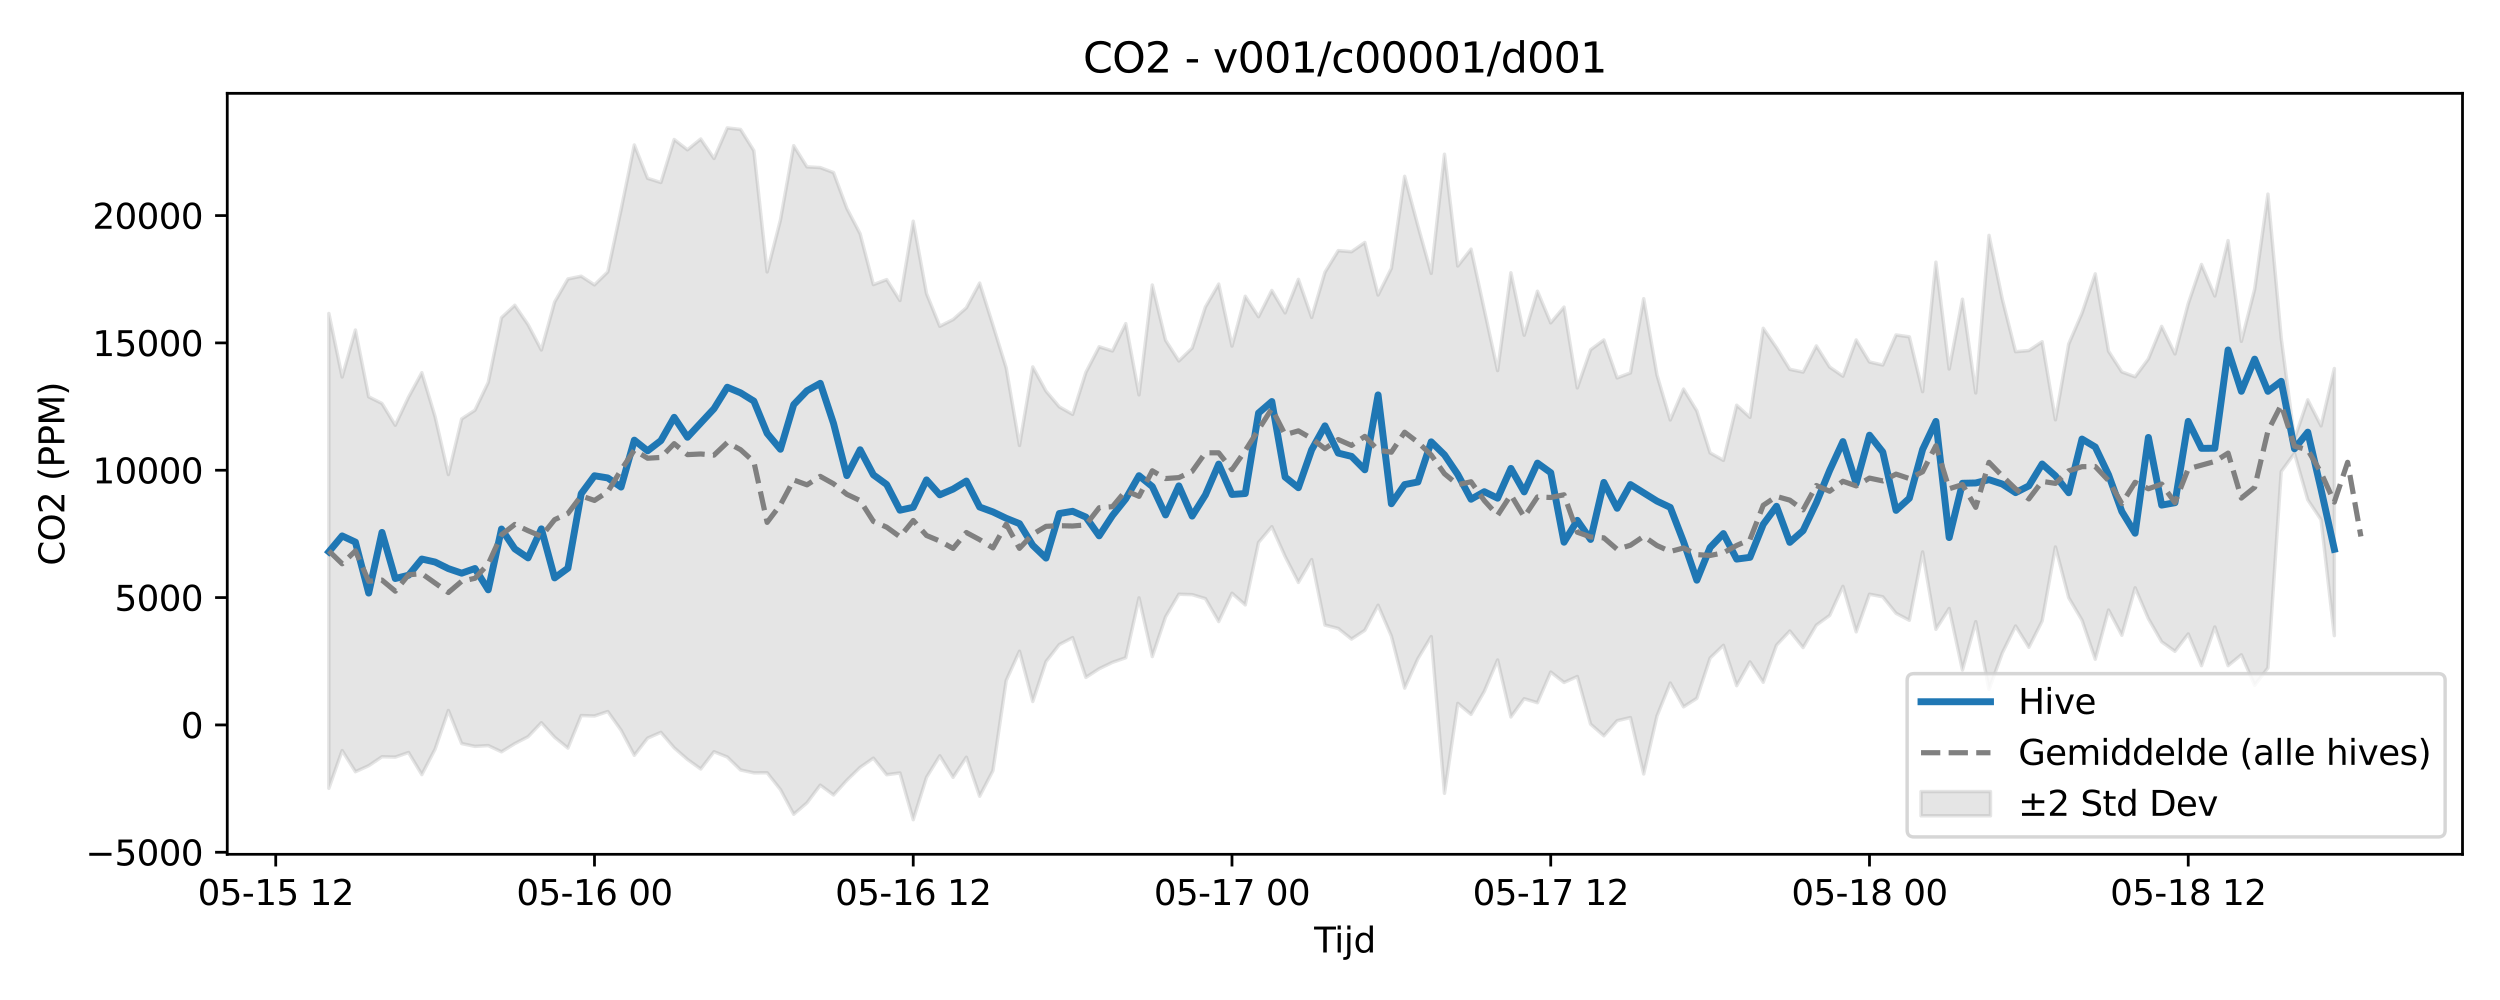 <?xml version="1.0" encoding="utf-8" standalone="no"?>
<!DOCTYPE svg PUBLIC "-//W3C//DTD SVG 1.1//EN"
  "http://www.w3.org/Graphics/SVG/1.1/DTD/svg11.dtd">
<svg xmlns:xlink="http://www.w3.org/1999/xlink" width="720pt" height="288pt" viewBox="0 0 720 288" xmlns="http://www.w3.org/2000/svg" version="1.1">
 <defs>
  <style type="text/css">*{stroke-linejoin: round; stroke-linecap: butt}</style>
 </defs>
 <g id="figure_1">
  <g id="patch_1">
   <path d="M 0 288 
L 720 288 
L 720 0 
L 0 0 
z
" style="fill: #ffffff"/>
  </g>
  <g id="axes_1">
   <g id="patch_2">
    <path d="M 65.45 246.04 
L 709.2 246.04 
L 709.2 26.88 
L 65.45 26.88 
z
" style="fill: #ffffff"/>
   </g>
   <g id="FillBetweenPolyCollection_1">
    <defs>
     <path id="mc29509623f" d="M 94.711 -197.722 
L 94.711 -60.965 
L 98.536 -71.845 
L 102.361 -65.746 
L 106.186 -67.474 
L 110.011 -70.058 
L 113.836 -69.951 
L 117.661 -71.275 
L 121.486 -64.912 
L 125.311 -72.264 
L 129.136 -83.379 
L 132.962 -73.849 
L 136.787 -73.042 
L 140.612 -73.272 
L 144.437 -71.479 
L 148.262 -73.84 
L 152.087 -75.823 
L 155.912 -79.853 
L 159.737 -75.661 
L 163.562 -72.552 
L 167.387 -81.92 
L 171.212 -81.792 
L 175.037 -83.077 
L 178.862 -77.711 
L 182.687 -70.472 
L 186.512 -75.42 
L 190.337 -77.083 
L 194.162 -72.625 
L 197.987 -69.282 
L 201.812 -66.531 
L 205.637 -71.499 
L 209.462 -69.976 
L 213.287 -66.241 
L 217.112 -65.417 
L 220.937 -65.435 
L 224.762 -60.614 
L 228.587 -53.491 
L 232.412 -56.784 
L 236.237 -61.877 
L 240.062 -59.047 
L 243.887 -63.268 
L 247.712 -66.986 
L 251.537 -69.65 
L 255.362 -64.878 
L 259.187 -65.385 
L 263.012 -51.922 
L 266.837 -64.116 
L 270.662 -70.331 
L 274.487 -64.129 
L 278.312 -69.912 
L 282.137 -58.687 
L 285.962 -66.047 
L 289.787 -92.014 
L 293.612 -100.454 
L 297.437 -85.963 
L 301.262 -97.477 
L 305.087 -102.372 
L 308.912 -104.362 
L 312.737 -92.906 
L 316.562 -95.398 
L 320.387 -97.246 
L 324.212 -98.569 
L 328.037 -115.821 
L 331.862 -98.901 
L 335.687 -110.342 
L 339.512 -116.856 
L 343.337 -116.742 
L 347.162 -115.595 
L 350.987 -108.984 
L 354.812 -117.15 
L 358.637 -113.792 
L 362.462 -131.774 
L 366.287 -136.308 
L 370.112 -127.744 
L 373.937 -120.27 
L 377.762 -126.834 
L 381.587 -107.982 
L 385.412 -107 
L 389.238 -103.944 
L 393.063 -106.463 
L 396.888 -113.692 
L 400.713 -104.809 
L 404.538 -89.824 
L 408.363 -98.298 
L 412.188 -104.668 
L 416.013 -59.526 
L 419.838 -85.431 
L 423.663 -82.25 
L 427.488 -88.89 
L 431.313 -97.928 
L 435.138 -81.514 
L 438.963 -86.768 
L 442.788 -85.617 
L 446.613 -94.44 
L 450.438 -91.447 
L 454.263 -93.165 
L 458.088 -79.443 
L 461.913 -76.091 
L 465.738 -80.429 
L 469.563 -81.344 
L 473.388 -65.099 
L 477.213 -81.795 
L 481.038 -91.28 
L 484.863 -84.421 
L 488.688 -86.885 
L 492.513 -98.478 
L 496.338 -102.151 
L 500.163 -90.525 
L 503.988 -97.366 
L 507.813 -91.504 
L 511.638 -102.192 
L 515.463 -106.274 
L 519.288 -101.497 
L 523.113 -107.959 
L 526.938 -110.755 
L 530.763 -119.129 
L 534.588 -106.034 
L 538.413 -116.866 
L 542.238 -116.121 
L 546.063 -111.368 
L 549.888 -109.353 
L 553.713 -129.056 
L 557.538 -106.761 
L 561.363 -112.754 
L 565.188 -95.031 
L 569.013 -108.952 
L 572.838 -89.474 
L 576.663 -99.946 
L 580.488 -107.711 
L 584.313 -101.574 
L 588.138 -109.148 
L 591.963 -130.479 
L 595.788 -115.865 
L 599.613 -109.392 
L 603.438 -98.144 
L 607.263 -112.317 
L 611.088 -105.048 
L 614.913 -118.708 
L 618.738 -109.818 
L 622.563 -103.161 
L 626.388 -100.424 
L 630.213 -105.419 
L 634.038 -96.291 
L 637.863 -107.432 
L 641.688 -96.292 
L 645.514 -99.414 
L 649.339 -90.624 
L 653.164 -95.667 
L 656.989 -152.19 
L 660.814 -157.421 
L 664.639 -144.04 
L 668.464 -138.312 
L 672.289 -104.939 
L 672.289 -181.869 
L 672.289 -181.869 
L 668.464 -165.357 
L 664.639 -172.848 
L 660.814 -161.57 
L 656.989 -190.592 
L 653.164 -232.094 
L 649.339 -204.682 
L 645.514 -189.697 
L 641.688 -218.715 
L 637.863 -202.76 
L 634.038 -211.826 
L 630.213 -200.543 
L 626.388 -186.07 
L 622.563 -193.999 
L 618.738 -184.652 
L 614.913 -179.486 
L 611.088 -180.899 
L 607.263 -186.855 
L 603.438 -209.134 
L 599.613 -197.8 
L 595.788 -188.935 
L 591.963 -167.095 
L 588.138 -189.584 
L 584.313 -187.052 
L 580.488 -186.712 
L 576.663 -201.849 
L 572.838 -220.219 
L 569.013 -174.827 
L 565.188 -201.833 
L 561.363 -181.721 
L 557.538 -212.503 
L 553.713 -175.2 
L 549.888 -190.997 
L 546.063 -191.539 
L 542.238 -182.875 
L 538.413 -183.748 
L 534.588 -190.089 
L 530.763 -179.659 
L 526.938 -182.288 
L 523.113 -188.378 
L 519.288 -180.833 
L 515.463 -181.64 
L 511.638 -187.868 
L 507.813 -193.447 
L 503.988 -167.814 
L 500.163 -171.298 
L 496.338 -155.42 
L 492.513 -157.57 
L 488.688 -169.671 
L 484.863 -175.945 
L 481.038 -167.052 
L 477.213 -179.985 
L 473.388 -201.984 
L 469.563 -180.6 
L 465.738 -179.159 
L 461.913 -190.097 
L 458.088 -187.262 
L 454.263 -176.289 
L 450.438 -199.557 
L 446.613 -195.013 
L 442.788 -204.137 
L 438.963 -191.451 
L 435.138 -209.447 
L 431.313 -181.266 
L 427.488 -198.729 
L 423.663 -216.252 
L 419.838 -211.394 
L 416.013 -243.582 
L 412.188 -209.274 
L 408.363 -222.933 
L 404.538 -237.219 
L 400.713 -210.721 
L 396.888 -203.029 
L 393.063 -218.178 
L 389.238 -215.504 
L 385.412 -215.829 
L 381.587 -209.582 
L 377.762 -196.582 
L 373.937 -207.55 
L 370.112 -197.889 
L 366.287 -204.357 
L 362.462 -196.783 
L 358.637 -202.676 
L 354.812 -188.33 
L 350.987 -206.183 
L 347.162 -199.601 
L 343.337 -187.745 
L 339.512 -184.045 
L 335.687 -190.024 
L 331.862 -205.922 
L 328.037 -174.289 
L 324.212 -194.792 
L 320.387 -186.923 
L 316.562 -188.125 
L 312.737 -180.764 
L 308.912 -168.662 
L 305.087 -170.831 
L 301.262 -175.349 
L 297.437 -182.336 
L 293.612 -159.7 
L 289.787 -182.048 
L 285.962 -194.376 
L 282.137 -206.478 
L 278.312 -199.362 
L 274.487 -195.972 
L 270.662 -194.034 
L 266.837 -203.452 
L 263.012 -224.29 
L 259.187 -201.441 
L 255.362 -207.472 
L 251.537 -206.042 
L 247.712 -220.682 
L 243.887 -228.012 
L 240.062 -238.295 
L 236.237 -239.734 
L 232.412 -239.946 
L 228.587 -246.047 
L 224.762 -224.617 
L 220.937 -209.683 
L 217.112 -244.603 
L 213.287 -250.724 
L 209.462 -251.158 
L 205.637 -242.357 
L 201.812 -247.977 
L 197.987 -244.855 
L 194.162 -247.828 
L 190.337 -235.438 
L 186.512 -236.641 
L 182.687 -246.251 
L 178.862 -227.585 
L 175.037 -209.7 
L 171.212 -205.957 
L 167.387 -208.454 
L 163.562 -207.659 
L 159.737 -201.025 
L 155.912 -187.211 
L 152.087 -194.498 
L 148.262 -200.085 
L 144.437 -196.515 
L 140.612 -177.874 
L 136.787 -169.866 
L 132.962 -167.355 
L 129.136 -151.338 
L 125.311 -167.97 
L 121.486 -180.668 
L 117.661 -173.636 
L 113.836 -165.538 
L 110.011 -171.809 
L 106.186 -173.717 
L 102.361 -192.954 
L 98.536 -179.425 
L 94.711 -197.722 
z
" style="stroke: #808080; stroke-opacity: 0.2"/>
    </defs>
    <g clip-path="url(#pd1947e40f9)">
     <use xlink:href="#mc29509623f" x="0" y="288" style="fill: #808080; fill-opacity: 0.2; stroke: #808080; stroke-opacity: 0.2"/>
    </g>
   </g>
   <g id="matplotlib.axis_1">
    <g id="xtick_1">
     <g id="line2d_1">
      <defs>
       <path id="mbd89baca36" d="M 0 0 
L 0 3.5 
" style="stroke: #000000; stroke-width: 0.8"/>
      </defs>
      <g>
       <use xlink:href="#mbd89baca36" x="79.411" y="246.04" style="stroke: #000000; stroke-width: 0.8"/>
      </g>
     </g>
     <g id="text_1">
      <!-- 05-15 12 -->
      <g transform="translate(56.931 260.638) scale(0.1 -0.1)">
       <defs>
        <path id="DejaVuSans-30" d="M 2034 4250 
Q 1547 4250 1301 3770 
Q 1056 3291 1056 2328 
Q 1056 1369 1301 889 
Q 1547 409 2034 409 
Q 2525 409 2770 889 
Q 3016 1369 3016 2328 
Q 3016 3291 2770 3770 
Q 2525 4250 2034 4250 
z
M 2034 4750 
Q 2819 4750 3233 4129 
Q 3647 3509 3647 2328 
Q 3647 1150 3233 529 
Q 2819 -91 2034 -91 
Q 1250 -91 836 529 
Q 422 1150 422 2328 
Q 422 3509 836 4129 
Q 1250 4750 2034 4750 
z
" transform="scale(0.016)"/>
        <path id="DejaVuSans-35" d="M 691 4666 
L 3169 4666 
L 3169 4134 
L 1269 4134 
L 1269 2991 
Q 1406 3038 1543 3061 
Q 1681 3084 1819 3084 
Q 2600 3084 3056 2656 
Q 3513 2228 3513 1497 
Q 3513 744 3044 326 
Q 2575 -91 1722 -91 
Q 1428 -91 1123 -41 
Q 819 9 494 109 
L 494 744 
Q 775 591 1075 516 
Q 1375 441 1709 441 
Q 2250 441 2565 725 
Q 2881 1009 2881 1497 
Q 2881 1984 2565 2268 
Q 2250 2553 1709 2553 
Q 1456 2553 1204 2497 
Q 953 2441 691 2322 
L 691 4666 
z
" transform="scale(0.016)"/>
        <path id="DejaVuSans-2d" d="M 313 2009 
L 1997 2009 
L 1997 1497 
L 313 1497 
L 313 2009 
z
" transform="scale(0.016)"/>
        <path id="DejaVuSans-31" d="M 794 531 
L 1825 531 
L 1825 4091 
L 703 3866 
L 703 4441 
L 1819 4666 
L 2450 4666 
L 2450 531 
L 3481 531 
L 3481 0 
L 794 0 
L 794 531 
z
" transform="scale(0.016)"/>
        <path id="DejaVuSans-20" transform="scale(0.016)"/>
        <path id="DejaVuSans-32" d="M 1228 531 
L 3431 531 
L 3431 0 
L 469 0 
L 469 531 
Q 828 903 1448 1529 
Q 2069 2156 2228 2338 
Q 2531 2678 2651 2914 
Q 2772 3150 2772 3378 
Q 2772 3750 2511 3984 
Q 2250 4219 1831 4219 
Q 1534 4219 1204 4116 
Q 875 4013 500 3803 
L 500 4441 
Q 881 4594 1212 4672 
Q 1544 4750 1819 4750 
Q 2544 4750 2975 4387 
Q 3406 4025 3406 3419 
Q 3406 3131 3298 2873 
Q 3191 2616 2906 2266 
Q 2828 2175 2409 1742 
Q 1991 1309 1228 531 
z
" transform="scale(0.016)"/>
       </defs>
       <use xlink:href="#DejaVuSans-30"/>
       <use xlink:href="#DejaVuSans-35" transform="translate(63.623 0)"/>
       <use xlink:href="#DejaVuSans-2d" transform="translate(127.246 0)"/>
       <use xlink:href="#DejaVuSans-31" transform="translate(163.33 0)"/>
       <use xlink:href="#DejaVuSans-35" transform="translate(226.953 0)"/>
       <use xlink:href="#DejaVuSans-20" transform="translate(290.576 0)"/>
       <use xlink:href="#DejaVuSans-31" transform="translate(322.363 0)"/>
       <use xlink:href="#DejaVuSans-32" transform="translate(385.986 0)"/>
      </g>
     </g>
    </g>
    <g id="xtick_2">
     <g id="line2d_2">
      <g>
       <use xlink:href="#mbd89baca36" x="171.212" y="246.04" style="stroke: #000000; stroke-width: 0.8"/>
      </g>
     </g>
     <g id="text_2">
      <!-- 05-16 00 -->
      <g transform="translate(148.731 260.638) scale(0.1 -0.1)">
       <defs>
        <path id="DejaVuSans-36" d="M 2113 2584 
Q 1688 2584 1439 2293 
Q 1191 2003 1191 1497 
Q 1191 994 1439 701 
Q 1688 409 2113 409 
Q 2538 409 2786 701 
Q 3034 994 3034 1497 
Q 3034 2003 2786 2293 
Q 2538 2584 2113 2584 
z
M 3366 4563 
L 3366 3988 
Q 3128 4100 2886 4159 
Q 2644 4219 2406 4219 
Q 1781 4219 1451 3797 
Q 1122 3375 1075 2522 
Q 1259 2794 1537 2939 
Q 1816 3084 2150 3084 
Q 2853 3084 3261 2657 
Q 3669 2231 3669 1497 
Q 3669 778 3244 343 
Q 2819 -91 2113 -91 
Q 1303 -91 875 529 
Q 447 1150 447 2328 
Q 447 3434 972 4092 
Q 1497 4750 2381 4750 
Q 2619 4750 2861 4703 
Q 3103 4656 3366 4563 
z
" transform="scale(0.016)"/>
       </defs>
       <use xlink:href="#DejaVuSans-30"/>
       <use xlink:href="#DejaVuSans-35" transform="translate(63.623 0)"/>
       <use xlink:href="#DejaVuSans-2d" transform="translate(127.246 0)"/>
       <use xlink:href="#DejaVuSans-31" transform="translate(163.33 0)"/>
       <use xlink:href="#DejaVuSans-36" transform="translate(226.953 0)"/>
       <use xlink:href="#DejaVuSans-20" transform="translate(290.576 0)"/>
       <use xlink:href="#DejaVuSans-30" transform="translate(322.363 0)"/>
       <use xlink:href="#DejaVuSans-30" transform="translate(385.986 0)"/>
      </g>
     </g>
    </g>
    <g id="xtick_3">
     <g id="line2d_3">
      <g>
       <use xlink:href="#mbd89baca36" x="263.012" y="246.04" style="stroke: #000000; stroke-width: 0.8"/>
      </g>
     </g>
     <g id="text_3">
      <!-- 05-16 12 -->
      <g transform="translate(240.532 260.638) scale(0.1 -0.1)">
       <use xlink:href="#DejaVuSans-30"/>
       <use xlink:href="#DejaVuSans-35" transform="translate(63.623 0)"/>
       <use xlink:href="#DejaVuSans-2d" transform="translate(127.246 0)"/>
       <use xlink:href="#DejaVuSans-31" transform="translate(163.33 0)"/>
       <use xlink:href="#DejaVuSans-36" transform="translate(226.953 0)"/>
       <use xlink:href="#DejaVuSans-20" transform="translate(290.576 0)"/>
       <use xlink:href="#DejaVuSans-31" transform="translate(322.363 0)"/>
       <use xlink:href="#DejaVuSans-32" transform="translate(385.986 0)"/>
      </g>
     </g>
    </g>
    <g id="xtick_4">
     <g id="line2d_4">
      <g>
       <use xlink:href="#mbd89baca36" x="354.812" y="246.04" style="stroke: #000000; stroke-width: 0.8"/>
      </g>
     </g>
     <g id="text_4">
      <!-- 05-17 00 -->
      <g transform="translate(332.332 260.638) scale(0.1 -0.1)">
       <defs>
        <path id="DejaVuSans-37" d="M 525 4666 
L 3525 4666 
L 3525 4397 
L 1831 0 
L 1172 0 
L 2766 4134 
L 525 4134 
L 525 4666 
z
" transform="scale(0.016)"/>
       </defs>
       <use xlink:href="#DejaVuSans-30"/>
       <use xlink:href="#DejaVuSans-35" transform="translate(63.623 0)"/>
       <use xlink:href="#DejaVuSans-2d" transform="translate(127.246 0)"/>
       <use xlink:href="#DejaVuSans-31" transform="translate(163.33 0)"/>
       <use xlink:href="#DejaVuSans-37" transform="translate(226.953 0)"/>
       <use xlink:href="#DejaVuSans-20" transform="translate(290.576 0)"/>
       <use xlink:href="#DejaVuSans-30" transform="translate(322.363 0)"/>
       <use xlink:href="#DejaVuSans-30" transform="translate(385.986 0)"/>
      </g>
     </g>
    </g>
    <g id="xtick_5">
     <g id="line2d_5">
      <g>
       <use xlink:href="#mbd89baca36" x="446.613" y="246.04" style="stroke: #000000; stroke-width: 0.8"/>
      </g>
     </g>
     <g id="text_5">
      <!-- 05-17 12 -->
      <g transform="translate(424.132 260.638) scale(0.1 -0.1)">
       <use xlink:href="#DejaVuSans-30"/>
       <use xlink:href="#DejaVuSans-35" transform="translate(63.623 0)"/>
       <use xlink:href="#DejaVuSans-2d" transform="translate(127.246 0)"/>
       <use xlink:href="#DejaVuSans-31" transform="translate(163.33 0)"/>
       <use xlink:href="#DejaVuSans-37" transform="translate(226.953 0)"/>
       <use xlink:href="#DejaVuSans-20" transform="translate(290.576 0)"/>
       <use xlink:href="#DejaVuSans-31" transform="translate(322.363 0)"/>
       <use xlink:href="#DejaVuSans-32" transform="translate(385.986 0)"/>
      </g>
     </g>
    </g>
    <g id="xtick_6">
     <g id="line2d_6">
      <g>
       <use xlink:href="#mbd89baca36" x="538.413" y="246.04" style="stroke: #000000; stroke-width: 0.8"/>
      </g>
     </g>
     <g id="text_6">
      <!-- 05-18 00 -->
      <g transform="translate(515.933 260.638) scale(0.1 -0.1)">
       <defs>
        <path id="DejaVuSans-38" d="M 2034 2216 
Q 1584 2216 1326 1975 
Q 1069 1734 1069 1313 
Q 1069 891 1326 650 
Q 1584 409 2034 409 
Q 2484 409 2743 651 
Q 3003 894 3003 1313 
Q 3003 1734 2745 1975 
Q 2488 2216 2034 2216 
z
M 1403 2484 
Q 997 2584 770 2862 
Q 544 3141 544 3541 
Q 544 4100 942 4425 
Q 1341 4750 2034 4750 
Q 2731 4750 3128 4425 
Q 3525 4100 3525 3541 
Q 3525 3141 3298 2862 
Q 3072 2584 2669 2484 
Q 3125 2378 3379 2068 
Q 3634 1759 3634 1313 
Q 3634 634 3220 271 
Q 2806 -91 2034 -91 
Q 1263 -91 848 271 
Q 434 634 434 1313 
Q 434 1759 690 2068 
Q 947 2378 1403 2484 
z
M 1172 3481 
Q 1172 3119 1398 2916 
Q 1625 2713 2034 2713 
Q 2441 2713 2670 2916 
Q 2900 3119 2900 3481 
Q 2900 3844 2670 4047 
Q 2441 4250 2034 4250 
Q 1625 4250 1398 4047 
Q 1172 3844 1172 3481 
z
" transform="scale(0.016)"/>
       </defs>
       <use xlink:href="#DejaVuSans-30"/>
       <use xlink:href="#DejaVuSans-35" transform="translate(63.623 0)"/>
       <use xlink:href="#DejaVuSans-2d" transform="translate(127.246 0)"/>
       <use xlink:href="#DejaVuSans-31" transform="translate(163.33 0)"/>
       <use xlink:href="#DejaVuSans-38" transform="translate(226.953 0)"/>
       <use xlink:href="#DejaVuSans-20" transform="translate(290.576 0)"/>
       <use xlink:href="#DejaVuSans-30" transform="translate(322.363 0)"/>
       <use xlink:href="#DejaVuSans-30" transform="translate(385.986 0)"/>
      </g>
     </g>
    </g>
    <g id="xtick_7">
     <g id="line2d_7">
      <g>
       <use xlink:href="#mbd89baca36" x="630.213" y="246.04" style="stroke: #000000; stroke-width: 0.8"/>
      </g>
     </g>
     <g id="text_7">
      <!-- 05-18 12 -->
      <g transform="translate(607.733 260.638) scale(0.1 -0.1)">
       <use xlink:href="#DejaVuSans-30"/>
       <use xlink:href="#DejaVuSans-35" transform="translate(63.623 0)"/>
       <use xlink:href="#DejaVuSans-2d" transform="translate(127.246 0)"/>
       <use xlink:href="#DejaVuSans-31" transform="translate(163.33 0)"/>
       <use xlink:href="#DejaVuSans-38" transform="translate(226.953 0)"/>
       <use xlink:href="#DejaVuSans-20" transform="translate(290.576 0)"/>
       <use xlink:href="#DejaVuSans-31" transform="translate(322.363 0)"/>
       <use xlink:href="#DejaVuSans-32" transform="translate(385.986 0)"/>
      </g>
     </g>
    </g>
    <g id="text_8">
     <!-- Tijd -->
     <g transform="translate(378.475 274.317) scale(0.1 -0.1)">
      <defs>
       <path id="DejaVuSans-54" d="M -19 4666 
L 3928 4666 
L 3928 4134 
L 2272 4134 
L 2272 0 
L 1638 0 
L 1638 4134 
L -19 4134 
L -19 4666 
z
" transform="scale(0.016)"/>
       <path id="DejaVuSans-69" d="M 603 3500 
L 1178 3500 
L 1178 0 
L 603 0 
L 603 3500 
z
M 603 4863 
L 1178 4863 
L 1178 4134 
L 603 4134 
L 603 4863 
z
" transform="scale(0.016)"/>
       <path id="DejaVuSans-6a" d="M 603 3500 
L 1178 3500 
L 1178 -63 
Q 1178 -731 923 -1031 
Q 669 -1331 103 -1331 
L -116 -1331 
L -116 -844 
L 38 -844 
Q 366 -844 484 -692 
Q 603 -541 603 -63 
L 603 3500 
z
M 603 4863 
L 1178 4863 
L 1178 4134 
L 603 4134 
L 603 4863 
z
" transform="scale(0.016)"/>
       <path id="DejaVuSans-64" d="M 2906 2969 
L 2906 4863 
L 3481 4863 
L 3481 0 
L 2906 0 
L 2906 525 
Q 2725 213 2448 61 
Q 2172 -91 1784 -91 
Q 1150 -91 751 415 
Q 353 922 353 1747 
Q 353 2572 751 3078 
Q 1150 3584 1784 3584 
Q 2172 3584 2448 3432 
Q 2725 3281 2906 2969 
z
M 947 1747 
Q 947 1113 1208 752 
Q 1469 391 1925 391 
Q 2381 391 2643 752 
Q 2906 1113 2906 1747 
Q 2906 2381 2643 2742 
Q 2381 3103 1925 3103 
Q 1469 3103 1208 2742 
Q 947 2381 947 1747 
z
" transform="scale(0.016)"/>
      </defs>
      <use xlink:href="#DejaVuSans-54"/>
      <use xlink:href="#DejaVuSans-69" transform="translate(57.959 0)"/>
      <use xlink:href="#DejaVuSans-6a" transform="translate(85.742 0)"/>
      <use xlink:href="#DejaVuSans-64" transform="translate(113.525 0)"/>
     </g>
    </g>
   </g>
   <g id="matplotlib.axis_2">
    <g id="ytick_1">
     <g id="line2d_8">
      <defs>
       <path id="m3ceb68b3e7" d="M 0 0 
L -3.5 0 
" style="stroke: #000000; stroke-width: 0.8"/>
      </defs>
      <g>
       <use xlink:href="#m3ceb68b3e7" x="65.45" y="245.447" style="stroke: #000000; stroke-width: 0.8"/>
      </g>
     </g>
     <g id="text_9">
      <!-- −5000 -->
      <g transform="translate(24.62 249.246) scale(0.1 -0.1)">
       <defs>
        <path id="DejaVuSans-2212" d="M 678 2272 
L 4684 2272 
L 4684 1741 
L 678 1741 
L 678 2272 
z
" transform="scale(0.016)"/>
       </defs>
       <use xlink:href="#DejaVuSans-2212"/>
       <use xlink:href="#DejaVuSans-35" transform="translate(83.789 0)"/>
       <use xlink:href="#DejaVuSans-30" transform="translate(147.412 0)"/>
       <use xlink:href="#DejaVuSans-30" transform="translate(211.035 0)"/>
       <use xlink:href="#DejaVuSans-30" transform="translate(274.658 0)"/>
      </g>
     </g>
    </g>
    <g id="ytick_2">
     <g id="line2d_9">
      <g>
       <use xlink:href="#m3ceb68b3e7" x="65.45" y="208.774" style="stroke: #000000; stroke-width: 0.8"/>
      </g>
     </g>
     <g id="text_10">
      <!-- 0 -->
      <g transform="translate(52.087 212.573) scale(0.1 -0.1)">
       <use xlink:href="#DejaVuSans-30"/>
      </g>
     </g>
    </g>
    <g id="ytick_3">
     <g id="line2d_10">
      <g>
       <use xlink:href="#m3ceb68b3e7" x="65.45" y="172.101" style="stroke: #000000; stroke-width: 0.8"/>
      </g>
     </g>
     <g id="text_11">
      <!-- 5000 -->
      <g transform="translate(33 175.901) scale(0.1 -0.1)">
       <use xlink:href="#DejaVuSans-35"/>
       <use xlink:href="#DejaVuSans-30" transform="translate(63.623 0)"/>
       <use xlink:href="#DejaVuSans-30" transform="translate(127.246 0)"/>
       <use xlink:href="#DejaVuSans-30" transform="translate(190.869 0)"/>
      </g>
     </g>
    </g>
    <g id="ytick_4">
     <g id="line2d_11">
      <g>
       <use xlink:href="#m3ceb68b3e7" x="65.45" y="135.429" style="stroke: #000000; stroke-width: 0.8"/>
      </g>
     </g>
     <g id="text_12">
      <!-- 10000 -->
      <g transform="translate(26.637 139.228) scale(0.1 -0.1)">
       <use xlink:href="#DejaVuSans-31"/>
       <use xlink:href="#DejaVuSans-30" transform="translate(63.623 0)"/>
       <use xlink:href="#DejaVuSans-30" transform="translate(127.246 0)"/>
       <use xlink:href="#DejaVuSans-30" transform="translate(190.869 0)"/>
       <use xlink:href="#DejaVuSans-30" transform="translate(254.492 0)"/>
      </g>
     </g>
    </g>
    <g id="ytick_5">
     <g id="line2d_12">
      <g>
       <use xlink:href="#m3ceb68b3e7" x="65.45" y="98.756" style="stroke: #000000; stroke-width: 0.8"/>
      </g>
     </g>
     <g id="text_13">
      <!-- 15000 -->
      <g transform="translate(26.637 102.555) scale(0.1 -0.1)">
       <use xlink:href="#DejaVuSans-31"/>
       <use xlink:href="#DejaVuSans-35" transform="translate(63.623 0)"/>
       <use xlink:href="#DejaVuSans-30" transform="translate(127.246 0)"/>
       <use xlink:href="#DejaVuSans-30" transform="translate(190.869 0)"/>
       <use xlink:href="#DejaVuSans-30" transform="translate(254.492 0)"/>
      </g>
     </g>
    </g>
    <g id="ytick_6">
     <g id="line2d_13">
      <g>
       <use xlink:href="#m3ceb68b3e7" x="65.45" y="62.083" style="stroke: #000000; stroke-width: 0.8"/>
      </g>
     </g>
     <g id="text_14">
      <!-- 20000 -->
      <g transform="translate(26.637 65.883) scale(0.1 -0.1)">
       <use xlink:href="#DejaVuSans-32"/>
       <use xlink:href="#DejaVuSans-30" transform="translate(63.623 0)"/>
       <use xlink:href="#DejaVuSans-30" transform="translate(127.246 0)"/>
       <use xlink:href="#DejaVuSans-30" transform="translate(190.869 0)"/>
       <use xlink:href="#DejaVuSans-30" transform="translate(254.492 0)"/>
      </g>
     </g>
    </g>
    <g id="text_15">
     <!-- CO2 (PPM) -->
     <g transform="translate(18.541 162.903) rotate(-90) scale(0.1 -0.1)">
      <defs>
       <path id="DejaVuSans-43" d="M 4122 4306 
L 4122 3641 
Q 3803 3938 3442 4084 
Q 3081 4231 2675 4231 
Q 1875 4231 1450 3742 
Q 1025 3253 1025 2328 
Q 1025 1406 1450 917 
Q 1875 428 2675 428 
Q 3081 428 3442 575 
Q 3803 722 4122 1019 
L 4122 359 
Q 3791 134 3420 21 
Q 3050 -91 2638 -91 
Q 1578 -91 968 557 
Q 359 1206 359 2328 
Q 359 3453 968 4101 
Q 1578 4750 2638 4750 
Q 3056 4750 3426 4639 
Q 3797 4528 4122 4306 
z
" transform="scale(0.016)"/>
       <path id="DejaVuSans-4f" d="M 2522 4238 
Q 1834 4238 1429 3725 
Q 1025 3213 1025 2328 
Q 1025 1447 1429 934 
Q 1834 422 2522 422 
Q 3209 422 3611 934 
Q 4013 1447 4013 2328 
Q 4013 3213 3611 3725 
Q 3209 4238 2522 4238 
z
M 2522 4750 
Q 3503 4750 4090 4092 
Q 4678 3434 4678 2328 
Q 4678 1225 4090 567 
Q 3503 -91 2522 -91 
Q 1538 -91 948 565 
Q 359 1222 359 2328 
Q 359 3434 948 4092 
Q 1538 4750 2522 4750 
z
" transform="scale(0.016)"/>
       <path id="DejaVuSans-28" d="M 1984 4856 
Q 1566 4138 1362 3434 
Q 1159 2731 1159 2009 
Q 1159 1288 1364 580 
Q 1569 -128 1984 -844 
L 1484 -844 
Q 1016 -109 783 600 
Q 550 1309 550 2009 
Q 550 2706 781 3412 
Q 1013 4119 1484 4856 
L 1984 4856 
z
" transform="scale(0.016)"/>
       <path id="DejaVuSans-50" d="M 1259 4147 
L 1259 2394 
L 2053 2394 
Q 2494 2394 2734 2622 
Q 2975 2850 2975 3272 
Q 2975 3691 2734 3919 
Q 2494 4147 2053 4147 
L 1259 4147 
z
M 628 4666 
L 2053 4666 
Q 2838 4666 3239 4311 
Q 3641 3956 3641 3272 
Q 3641 2581 3239 2228 
Q 2838 1875 2053 1875 
L 1259 1875 
L 1259 0 
L 628 0 
L 628 4666 
z
" transform="scale(0.016)"/>
       <path id="DejaVuSans-4d" d="M 628 4666 
L 1569 4666 
L 2759 1491 
L 3956 4666 
L 4897 4666 
L 4897 0 
L 4281 0 
L 4281 4097 
L 3078 897 
L 2444 897 
L 1241 4097 
L 1241 0 
L 628 0 
L 628 4666 
z
" transform="scale(0.016)"/>
       <path id="DejaVuSans-29" d="M 513 4856 
L 1013 4856 
Q 1481 4119 1714 3412 
Q 1947 2706 1947 2009 
Q 1947 1309 1714 600 
Q 1481 -109 1013 -844 
L 513 -844 
Q 928 -128 1133 580 
Q 1338 1288 1338 2009 
Q 1338 2731 1133 3434 
Q 928 4138 513 4856 
z
" transform="scale(0.016)"/>
      </defs>
      <use xlink:href="#DejaVuSans-43"/>
      <use xlink:href="#DejaVuSans-4f" transform="translate(69.824 0)"/>
      <use xlink:href="#DejaVuSans-32" transform="translate(148.535 0)"/>
      <use xlink:href="#DejaVuSans-20" transform="translate(212.158 0)"/>
      <use xlink:href="#DejaVuSans-28" transform="translate(243.945 0)"/>
      <use xlink:href="#DejaVuSans-50" transform="translate(282.959 0)"/>
      <use xlink:href="#DejaVuSans-50" transform="translate(343.262 0)"/>
      <use xlink:href="#DejaVuSans-4d" transform="translate(403.564 0)"/>
      <use xlink:href="#DejaVuSans-29" transform="translate(489.844 0)"/>
     </g>
    </g>
   </g>
   <g id="line2d_14">
    <path d="M 94.711 158.917 
L 98.536 154.347 
L 102.361 156.129 
L 106.186 170.803 
L 110.011 153.34 
L 113.836 166.613 
L 117.661 165.666 
L 121.486 161.007 
L 125.311 161.872 
L 129.136 163.764 
L 132.962 165.072 
L 136.787 163.733 
L 140.612 169.864 
L 144.437 152.367 
L 148.262 158.075 
L 152.087 160.669 
L 155.912 152.323 
L 159.737 166.434 
L 163.562 163.642 
L 167.387 142.189 
L 171.212 137.018 
L 175.037 137.646 
L 178.862 140.279 
L 182.687 126.769 
L 186.512 129.835 
L 190.337 126.896 
L 194.162 120.192 
L 197.987 125.926 
L 205.637 117.699 
L 209.462 111.523 
L 213.287 113.139 
L 217.112 115.518 
L 220.937 124.813 
L 224.762 129.385 
L 228.587 116.53 
L 232.412 112.533 
L 236.237 110.396 
L 240.062 121.963 
L 243.887 136.974 
L 247.712 129.532 
L 251.537 136.754 
L 255.362 139.546 
L 259.187 146.941 
L 263.012 146.093 
L 266.837 138.216 
L 270.662 142.511 
L 274.487 140.861 
L 278.312 138.541 
L 282.137 146.02 
L 285.962 147.433 
L 289.787 149.264 
L 293.612 150.807 
L 297.437 157.056 
L 301.262 160.725 
L 305.087 147.892 
L 308.912 147.249 
L 312.737 148.922 
L 316.562 154.318 
L 320.387 148.472 
L 324.212 143.68 
L 328.037 137.003 
L 331.862 140.125 
L 335.687 148.301 
L 339.512 139.935 
L 343.337 148.631 
L 347.162 142.529 
L 350.987 133.661 
L 354.812 142.404 
L 358.637 142.137 
L 362.462 118.948 
L 366.287 115.645 
L 370.112 137.394 
L 373.937 140.463 
L 377.762 129.532 
L 381.587 122.648 
L 385.412 130.493 
L 389.238 131.434 
L 393.063 135.297 
L 396.888 113.736 
L 400.713 145.077 
L 404.538 139.558 
L 408.363 138.81 
L 412.188 127.253 
L 416.013 131.004 
L 419.838 136.649 
L 423.663 143.779 
L 427.488 141.612 
L 431.313 143.475 
L 435.138 134.908 
L 438.963 141.663 
L 442.788 133.375 
L 446.613 136.136 
L 450.438 156.154 
L 454.263 149.863 
L 458.088 155.357 
L 461.913 138.935 
L 465.738 146.383 
L 469.563 139.553 
L 477.213 144.322 
L 481.038 146.132 
L 484.863 156.029 
L 488.688 167.092 
L 492.513 157.669 
L 496.338 153.673 
L 500.163 161.021 
L 503.988 160.513 
L 507.813 151.007 
L 511.638 145.817 
L 515.463 156.195 
L 519.288 152.824 
L 523.113 144.785 
L 526.938 135.49 
L 530.763 127.18 
L 534.588 139.24 
L 538.413 125.336 
L 542.238 130.177 
L 546.063 146.985 
L 549.888 143.502 
L 553.713 129.449 
L 557.538 121.373 
L 561.363 154.816 
L 565.188 139.184 
L 569.013 139.089 
L 572.838 138.145 
L 576.663 139.404 
L 580.488 141.881 
L 584.313 139.937 
L 588.138 133.635 
L 591.963 137.042 
L 595.788 141.91 
L 599.613 126.451 
L 603.438 128.74 
L 607.263 136.749 
L 611.088 147.314 
L 614.913 153.567 
L 618.738 125.986 
L 622.563 145.473 
L 626.388 144.78 
L 630.213 121.364 
L 634.038 129.121 
L 637.863 129.101 
L 641.688 100.795 
L 645.514 112.692 
L 649.339 103.439 
L 653.164 112.699 
L 656.989 109.82 
L 660.814 129.238 
L 664.639 124.464 
L 668.464 140.947 
L 672.289 158.195 
L 672.289 158.195 
" clip-path="url(#pd1947e40f9)" style="fill: none; stroke: #1f77b4; stroke-width: 2; stroke-linecap: square"/>
   </g>
   <g id="line2d_15">
    <path d="M 94.711 158.657 
L 98.536 162.365 
L 102.361 158.65 
L 106.186 167.405 
L 110.011 167.066 
L 113.836 170.255 
L 117.661 165.545 
L 121.486 165.21 
L 129.136 170.641 
L 132.962 167.398 
L 136.787 166.546 
L 140.612 162.427 
L 144.437 154.003 
L 148.262 151.038 
L 152.087 152.839 
L 155.912 154.468 
L 159.737 149.657 
L 163.562 147.894 
L 167.387 142.813 
L 171.212 144.125 
L 175.037 141.611 
L 178.862 135.352 
L 182.687 129.639 
L 186.512 131.969 
L 190.337 131.739 
L 194.162 127.774 
L 197.987 130.931 
L 201.812 130.746 
L 205.637 131.072 
L 209.462 127.433 
L 213.287 129.517 
L 217.112 132.99 
L 220.937 150.441 
L 224.762 145.385 
L 228.587 138.231 
L 232.412 139.635 
L 236.237 137.194 
L 240.062 139.329 
L 243.887 142.36 
L 247.712 144.166 
L 251.537 150.154 
L 255.362 151.825 
L 259.187 154.587 
L 263.012 149.894 
L 266.837 154.216 
L 270.662 155.818 
L 274.487 157.95 
L 278.312 153.363 
L 282.137 155.418 
L 285.962 157.789 
L 289.787 150.969 
L 293.612 157.923 
L 297.437 153.851 
L 301.262 151.587 
L 305.087 151.399 
L 308.912 151.488 
L 312.737 151.165 
L 316.562 146.239 
L 320.387 145.915 
L 324.212 141.32 
L 328.037 142.945 
L 331.862 135.588 
L 335.687 137.817 
L 339.512 137.55 
L 343.337 135.756 
L 347.162 130.402 
L 350.987 130.416 
L 354.812 135.26 
L 358.637 129.766 
L 366.287 117.668 
L 370.112 125.183 
L 373.937 124.09 
L 377.762 126.292 
L 381.587 129.218 
L 385.412 126.585 
L 389.238 128.276 
L 393.063 125.679 
L 396.888 129.64 
L 400.713 130.235 
L 404.538 124.478 
L 408.363 127.385 
L 412.188 131.029 
L 416.013 136.446 
L 419.838 139.587 
L 423.663 138.749 
L 427.488 144.19 
L 431.313 148.403 
L 435.138 142.519 
L 438.963 148.891 
L 442.788 143.123 
L 446.613 143.273 
L 450.438 142.498 
L 454.263 153.273 
L 458.088 154.648 
L 461.913 154.906 
L 465.738 158.206 
L 469.563 157.028 
L 473.388 154.459 
L 477.213 157.11 
L 481.038 158.834 
L 484.863 157.817 
L 488.688 159.722 
L 492.513 159.976 
L 496.338 159.215 
L 500.163 157.089 
L 503.988 155.41 
L 507.813 145.524 
L 511.638 142.97 
L 515.463 144.043 
L 519.288 146.835 
L 523.113 139.832 
L 526.938 141.478 
L 530.763 138.606 
L 534.588 139.938 
L 538.413 137.693 
L 542.238 138.502 
L 546.063 136.546 
L 549.888 137.825 
L 553.713 135.872 
L 557.538 128.368 
L 561.363 140.762 
L 565.188 139.568 
L 569.013 146.11 
L 572.838 133.154 
L 576.663 137.103 
L 580.488 140.788 
L 584.313 143.687 
L 588.138 138.634 
L 591.963 139.213 
L 595.788 135.6 
L 599.613 134.404 
L 603.438 134.361 
L 607.263 138.414 
L 611.088 145.027 
L 614.913 138.903 
L 618.738 140.765 
L 622.563 139.42 
L 626.388 144.753 
L 630.213 135.019 
L 637.863 132.904 
L 641.688 130.496 
L 645.514 143.445 
L 649.339 140.347 
L 653.164 124.119 
L 656.989 116.609 
L 660.814 128.505 
L 664.639 129.556 
L 668.464 136.166 
L 672.289 144.596 
L 676.114 133.15 
L 679.939 154.496 
L 679.939 154.496 
" clip-path="url(#pd1947e40f9)" style="fill: none; stroke-dasharray: 5.55,2.4; stroke-dashoffset: 0; stroke: #808080; stroke-width: 1.5"/>
   </g>
   <g id="patch_3">
    <path d="M 65.45 246.04 
L 65.45 26.88 
" style="fill: none; stroke: #000000; stroke-width: 0.8; stroke-linejoin: miter; stroke-linecap: square"/>
   </g>
   <g id="patch_4">
    <path d="M 709.2 246.04 
L 709.2 26.88 
" style="fill: none; stroke: #000000; stroke-width: 0.8; stroke-linejoin: miter; stroke-linecap: square"/>
   </g>
   <g id="patch_5">
    <path d="M 65.45 246.04 
L 709.2 246.04 
" style="fill: none; stroke: #000000; stroke-width: 0.8; stroke-linejoin: miter; stroke-linecap: square"/>
   </g>
   <g id="patch_6">
    <path d="M 65.45 26.88 
L 709.2 26.88 
" style="fill: none; stroke: #000000; stroke-width: 0.8; stroke-linejoin: miter; stroke-linecap: square"/>
   </g>
   <g id="text_16">
    <!-- CO2 - v001/c00001/d001 -->
    <g transform="translate(311.922 20.88) scale(0.12 -0.12)">
     <defs>
      <path id="DejaVuSans-76" d="M 191 3500 
L 800 3500 
L 1894 563 
L 2988 3500 
L 3597 3500 
L 2284 0 
L 1503 0 
L 191 3500 
z
" transform="scale(0.016)"/>
      <path id="DejaVuSans-2f" d="M 1625 4666 
L 2156 4666 
L 531 -594 
L 0 -594 
L 1625 4666 
z
" transform="scale(0.016)"/>
      <path id="DejaVuSans-63" d="M 3122 3366 
L 3122 2828 
Q 2878 2963 2633 3030 
Q 2388 3097 2138 3097 
Q 1578 3097 1268 2742 
Q 959 2388 959 1747 
Q 959 1106 1268 751 
Q 1578 397 2138 397 
Q 2388 397 2633 464 
Q 2878 531 3122 666 
L 3122 134 
Q 2881 22 2623 -34 
Q 2366 -91 2075 -91 
Q 1284 -91 818 406 
Q 353 903 353 1747 
Q 353 2603 823 3093 
Q 1294 3584 2113 3584 
Q 2378 3584 2631 3529 
Q 2884 3475 3122 3366 
z
" transform="scale(0.016)"/>
     </defs>
     <use xlink:href="#DejaVuSans-43"/>
     <use xlink:href="#DejaVuSans-4f" transform="translate(69.824 0)"/>
     <use xlink:href="#DejaVuSans-32" transform="translate(148.535 0)"/>
     <use xlink:href="#DejaVuSans-20" transform="translate(212.158 0)"/>
     <use xlink:href="#DejaVuSans-2d" transform="translate(243.945 0)"/>
     <use xlink:href="#DejaVuSans-20" transform="translate(280.029 0)"/>
     <use xlink:href="#DejaVuSans-76" transform="translate(311.816 0)"/>
     <use xlink:href="#DejaVuSans-30" transform="translate(370.996 0)"/>
     <use xlink:href="#DejaVuSans-30" transform="translate(434.619 0)"/>
     <use xlink:href="#DejaVuSans-31" transform="translate(498.242 0)"/>
     <use xlink:href="#DejaVuSans-2f" transform="translate(561.865 0)"/>
     <use xlink:href="#DejaVuSans-63" transform="translate(595.557 0)"/>
     <use xlink:href="#DejaVuSans-30" transform="translate(650.537 0)"/>
     <use xlink:href="#DejaVuSans-30" transform="translate(714.16 0)"/>
     <use xlink:href="#DejaVuSans-30" transform="translate(777.783 0)"/>
     <use xlink:href="#DejaVuSans-30" transform="translate(841.406 0)"/>
     <use xlink:href="#DejaVuSans-31" transform="translate(905.029 0)"/>
     <use xlink:href="#DejaVuSans-2f" transform="translate(968.652 0)"/>
     <use xlink:href="#DejaVuSans-64" transform="translate(1002.344 0)"/>
     <use xlink:href="#DejaVuSans-30" transform="translate(1065.82 0)"/>
     <use xlink:href="#DejaVuSans-30" transform="translate(1129.443 0)"/>
     <use xlink:href="#DejaVuSans-31" transform="translate(1193.066 0)"/>
    </g>
   </g>
   <g id="legend_1">
    <g id="patch_7">
     <path d="M 551.256 241.04 
L 702.2 241.04 
Q 704.2 241.04 704.2 239.04 
L 704.2 196.006 
Q 704.2 194.006 702.2 194.006 
L 551.256 194.006 
Q 549.256 194.006 549.256 196.006 
L 549.256 239.04 
Q 549.256 241.04 551.256 241.04 
z
" style="fill: #ffffff; opacity: 0.8; stroke: #cccccc; stroke-linejoin: miter"/>
    </g>
    <g id="line2d_16">
     <path d="M 553.256 202.104 
L 563.256 202.104 
L 573.256 202.104 
" style="fill: none; stroke: #1f77b4; stroke-width: 2; stroke-linecap: square"/>
    </g>
    <g id="text_17">
     <!-- Hive -->
     <g transform="translate(581.256 205.604) scale(0.1 -0.1)">
      <defs>
       <path id="DejaVuSans-48" d="M 628 4666 
L 1259 4666 
L 1259 2753 
L 3553 2753 
L 3553 4666 
L 4184 4666 
L 4184 0 
L 3553 0 
L 3553 2222 
L 1259 2222 
L 1259 0 
L 628 0 
L 628 4666 
z
" transform="scale(0.016)"/>
       <path id="DejaVuSans-65" d="M 3597 1894 
L 3597 1613 
L 953 1613 
Q 991 1019 1311 708 
Q 1631 397 2203 397 
Q 2534 397 2845 478 
Q 3156 559 3463 722 
L 3463 178 
Q 3153 47 2828 -22 
Q 2503 -91 2169 -91 
Q 1331 -91 842 396 
Q 353 884 353 1716 
Q 353 2575 817 3079 
Q 1281 3584 2069 3584 
Q 2775 3584 3186 3129 
Q 3597 2675 3597 1894 
z
M 3022 2063 
Q 3016 2534 2758 2815 
Q 2500 3097 2075 3097 
Q 1594 3097 1305 2825 
Q 1016 2553 972 2059 
L 3022 2063 
z
" transform="scale(0.016)"/>
      </defs>
      <use xlink:href="#DejaVuSans-48"/>
      <use xlink:href="#DejaVuSans-69" transform="translate(75.195 0)"/>
      <use xlink:href="#DejaVuSans-76" transform="translate(102.979 0)"/>
      <use xlink:href="#DejaVuSans-65" transform="translate(162.158 0)"/>
     </g>
    </g>
    <g id="line2d_17">
     <path d="M 553.256 216.782 
L 563.256 216.782 
L 573.256 216.782 
" style="fill: none; stroke-dasharray: 5.55,2.4; stroke-dashoffset: 0; stroke: #808080; stroke-width: 1.5"/>
    </g>
    <g id="text_18">
     <!-- Gemiddelde (alle hives) -->
     <g transform="translate(581.256 220.282) scale(0.1 -0.1)">
      <defs>
       <path id="DejaVuSans-47" d="M 3809 666 
L 3809 1919 
L 2778 1919 
L 2778 2438 
L 4434 2438 
L 4434 434 
Q 4069 175 3628 42 
Q 3188 -91 2688 -91 
Q 1594 -91 976 548 
Q 359 1188 359 2328 
Q 359 3472 976 4111 
Q 1594 4750 2688 4750 
Q 3144 4750 3555 4637 
Q 3966 4525 4313 4306 
L 4313 3634 
Q 3963 3931 3569 4081 
Q 3175 4231 2741 4231 
Q 1884 4231 1454 3753 
Q 1025 3275 1025 2328 
Q 1025 1384 1454 906 
Q 1884 428 2741 428 
Q 3075 428 3337 486 
Q 3600 544 3809 666 
z
" transform="scale(0.016)"/>
       <path id="DejaVuSans-6d" d="M 3328 2828 
Q 3544 3216 3844 3400 
Q 4144 3584 4550 3584 
Q 5097 3584 5394 3201 
Q 5691 2819 5691 2113 
L 5691 0 
L 5113 0 
L 5113 2094 
Q 5113 2597 4934 2840 
Q 4756 3084 4391 3084 
Q 3944 3084 3684 2787 
Q 3425 2491 3425 1978 
L 3425 0 
L 2847 0 
L 2847 2094 
Q 2847 2600 2669 2842 
Q 2491 3084 2119 3084 
Q 1678 3084 1418 2786 
Q 1159 2488 1159 1978 
L 1159 0 
L 581 0 
L 581 3500 
L 1159 3500 
L 1159 2956 
Q 1356 3278 1631 3431 
Q 1906 3584 2284 3584 
Q 2666 3584 2933 3390 
Q 3200 3197 3328 2828 
z
" transform="scale(0.016)"/>
       <path id="DejaVuSans-6c" d="M 603 4863 
L 1178 4863 
L 1178 0 
L 603 0 
L 603 4863 
z
" transform="scale(0.016)"/>
       <path id="DejaVuSans-61" d="M 2194 1759 
Q 1497 1759 1228 1600 
Q 959 1441 959 1056 
Q 959 750 1161 570 
Q 1363 391 1709 391 
Q 2188 391 2477 730 
Q 2766 1069 2766 1631 
L 2766 1759 
L 2194 1759 
z
M 3341 1997 
L 3341 0 
L 2766 0 
L 2766 531 
Q 2569 213 2275 61 
Q 1981 -91 1556 -91 
Q 1019 -91 701 211 
Q 384 513 384 1019 
Q 384 1609 779 1909 
Q 1175 2209 1959 2209 
L 2766 2209 
L 2766 2266 
Q 2766 2663 2505 2880 
Q 2244 3097 1772 3097 
Q 1472 3097 1187 3025 
Q 903 2953 641 2809 
L 641 3341 
Q 956 3463 1253 3523 
Q 1550 3584 1831 3584 
Q 2591 3584 2966 3190 
Q 3341 2797 3341 1997 
z
" transform="scale(0.016)"/>
       <path id="DejaVuSans-68" d="M 3513 2113 
L 3513 0 
L 2938 0 
L 2938 2094 
Q 2938 2591 2744 2837 
Q 2550 3084 2163 3084 
Q 1697 3084 1428 2787 
Q 1159 2491 1159 1978 
L 1159 0 
L 581 0 
L 581 4863 
L 1159 4863 
L 1159 2956 
Q 1366 3272 1645 3428 
Q 1925 3584 2291 3584 
Q 2894 3584 3203 3211 
Q 3513 2838 3513 2113 
z
" transform="scale(0.016)"/>
       <path id="DejaVuSans-73" d="M 2834 3397 
L 2834 2853 
Q 2591 2978 2328 3040 
Q 2066 3103 1784 3103 
Q 1356 3103 1142 2972 
Q 928 2841 928 2578 
Q 928 2378 1081 2264 
Q 1234 2150 1697 2047 
L 1894 2003 
Q 2506 1872 2764 1633 
Q 3022 1394 3022 966 
Q 3022 478 2636 193 
Q 2250 -91 1575 -91 
Q 1294 -91 989 -36 
Q 684 19 347 128 
L 347 722 
Q 666 556 975 473 
Q 1284 391 1588 391 
Q 1994 391 2212 530 
Q 2431 669 2431 922 
Q 2431 1156 2273 1281 
Q 2116 1406 1581 1522 
L 1381 1569 
Q 847 1681 609 1914 
Q 372 2147 372 2553 
Q 372 3047 722 3315 
Q 1072 3584 1716 3584 
Q 2034 3584 2315 3537 
Q 2597 3491 2834 3397 
z
" transform="scale(0.016)"/>
      </defs>
      <use xlink:href="#DejaVuSans-47"/>
      <use xlink:href="#DejaVuSans-65" transform="translate(77.49 0)"/>
      <use xlink:href="#DejaVuSans-6d" transform="translate(139.014 0)"/>
      <use xlink:href="#DejaVuSans-69" transform="translate(236.426 0)"/>
      <use xlink:href="#DejaVuSans-64" transform="translate(264.209 0)"/>
      <use xlink:href="#DejaVuSans-64" transform="translate(327.686 0)"/>
      <use xlink:href="#DejaVuSans-65" transform="translate(391.162 0)"/>
      <use xlink:href="#DejaVuSans-6c" transform="translate(452.686 0)"/>
      <use xlink:href="#DejaVuSans-64" transform="translate(480.469 0)"/>
      <use xlink:href="#DejaVuSans-65" transform="translate(543.945 0)"/>
      <use xlink:href="#DejaVuSans-20" transform="translate(605.469 0)"/>
      <use xlink:href="#DejaVuSans-28" transform="translate(637.256 0)"/>
      <use xlink:href="#DejaVuSans-61" transform="translate(676.27 0)"/>
      <use xlink:href="#DejaVuSans-6c" transform="translate(737.549 0)"/>
      <use xlink:href="#DejaVuSans-6c" transform="translate(765.332 0)"/>
      <use xlink:href="#DejaVuSans-65" transform="translate(793.115 0)"/>
      <use xlink:href="#DejaVuSans-20" transform="translate(854.639 0)"/>
      <use xlink:href="#DejaVuSans-68" transform="translate(886.426 0)"/>
      <use xlink:href="#DejaVuSans-69" transform="translate(949.805 0)"/>
      <use xlink:href="#DejaVuSans-76" transform="translate(977.588 0)"/>
      <use xlink:href="#DejaVuSans-65" transform="translate(1036.768 0)"/>
      <use xlink:href="#DejaVuSans-73" transform="translate(1098.291 0)"/>
      <use xlink:href="#DejaVuSans-29" transform="translate(1150.391 0)"/>
     </g>
    </g>
    <g id="patch_8">
     <path d="M 553.256 234.96 
L 573.256 234.96 
L 573.256 227.96 
L 553.256 227.96 
z
" style="fill: #808080; fill-opacity: 0.2; stroke: #808080; stroke-opacity: 0.2; stroke-linejoin: miter"/>
    </g>
    <g id="text_19">
     <!-- ±2 Std Dev -->
     <g transform="translate(581.256 234.96) scale(0.1 -0.1)">
      <defs>
       <path id="DejaVuSans-b1" d="M 2944 4013 
L 2944 2803 
L 4684 2803 
L 4684 2272 
L 2944 2272 
L 2944 1063 
L 2419 1063 
L 2419 2272 
L 678 2272 
L 678 2803 
L 2419 2803 
L 2419 4013 
L 2944 4013 
z
M 678 531 
L 4684 531 
L 4684 0 
L 678 0 
L 678 531 
z
" transform="scale(0.016)"/>
       <path id="DejaVuSans-53" d="M 3425 4513 
L 3425 3897 
Q 3066 4069 2747 4153 
Q 2428 4238 2131 4238 
Q 1616 4238 1336 4038 
Q 1056 3838 1056 3469 
Q 1056 3159 1242 3001 
Q 1428 2844 1947 2747 
L 2328 2669 
Q 3034 2534 3370 2195 
Q 3706 1856 3706 1288 
Q 3706 609 3251 259 
Q 2797 -91 1919 -91 
Q 1588 -91 1214 -16 
Q 841 59 441 206 
L 441 856 
Q 825 641 1194 531 
Q 1563 422 1919 422 
Q 2459 422 2753 634 
Q 3047 847 3047 1241 
Q 3047 1584 2836 1778 
Q 2625 1972 2144 2069 
L 1759 2144 
Q 1053 2284 737 2584 
Q 422 2884 422 3419 
Q 422 4038 858 4394 
Q 1294 4750 2059 4750 
Q 2388 4750 2728 4690 
Q 3069 4631 3425 4513 
z
" transform="scale(0.016)"/>
       <path id="DejaVuSans-74" d="M 1172 4494 
L 1172 3500 
L 2356 3500 
L 2356 3053 
L 1172 3053 
L 1172 1153 
Q 1172 725 1289 603 
Q 1406 481 1766 481 
L 2356 481 
L 2356 0 
L 1766 0 
Q 1100 0 847 248 
Q 594 497 594 1153 
L 594 3053 
L 172 3053 
L 172 3500 
L 594 3500 
L 594 4494 
L 1172 4494 
z
" transform="scale(0.016)"/>
       <path id="DejaVuSans-44" d="M 1259 4147 
L 1259 519 
L 2022 519 
Q 2988 519 3436 956 
Q 3884 1394 3884 2338 
Q 3884 3275 3436 3711 
Q 2988 4147 2022 4147 
L 1259 4147 
z
M 628 4666 
L 1925 4666 
Q 3281 4666 3915 4102 
Q 4550 3538 4550 2338 
Q 4550 1131 3912 565 
Q 3275 0 1925 0 
L 628 0 
L 628 4666 
z
" transform="scale(0.016)"/>
      </defs>
      <use xlink:href="#DejaVuSans-b1"/>
      <use xlink:href="#DejaVuSans-32" transform="translate(83.789 0)"/>
      <use xlink:href="#DejaVuSans-20" transform="translate(147.412 0)"/>
      <use xlink:href="#DejaVuSans-53" transform="translate(179.199 0)"/>
      <use xlink:href="#DejaVuSans-74" transform="translate(242.676 0)"/>
      <use xlink:href="#DejaVuSans-64" transform="translate(281.885 0)"/>
      <use xlink:href="#DejaVuSans-20" transform="translate(345.361 0)"/>
      <use xlink:href="#DejaVuSans-44" transform="translate(377.148 0)"/>
      <use xlink:href="#DejaVuSans-65" transform="translate(454.15 0)"/>
      <use xlink:href="#DejaVuSans-76" transform="translate(515.674 0)"/>
     </g>
    </g>
   </g>
  </g>
 </g>
 <defs>
  <clipPath id="pd1947e40f9">
   <rect x="65.45" y="26.88" width="643.75" height="219.16"/>
  </clipPath>
 </defs>
</svg>
